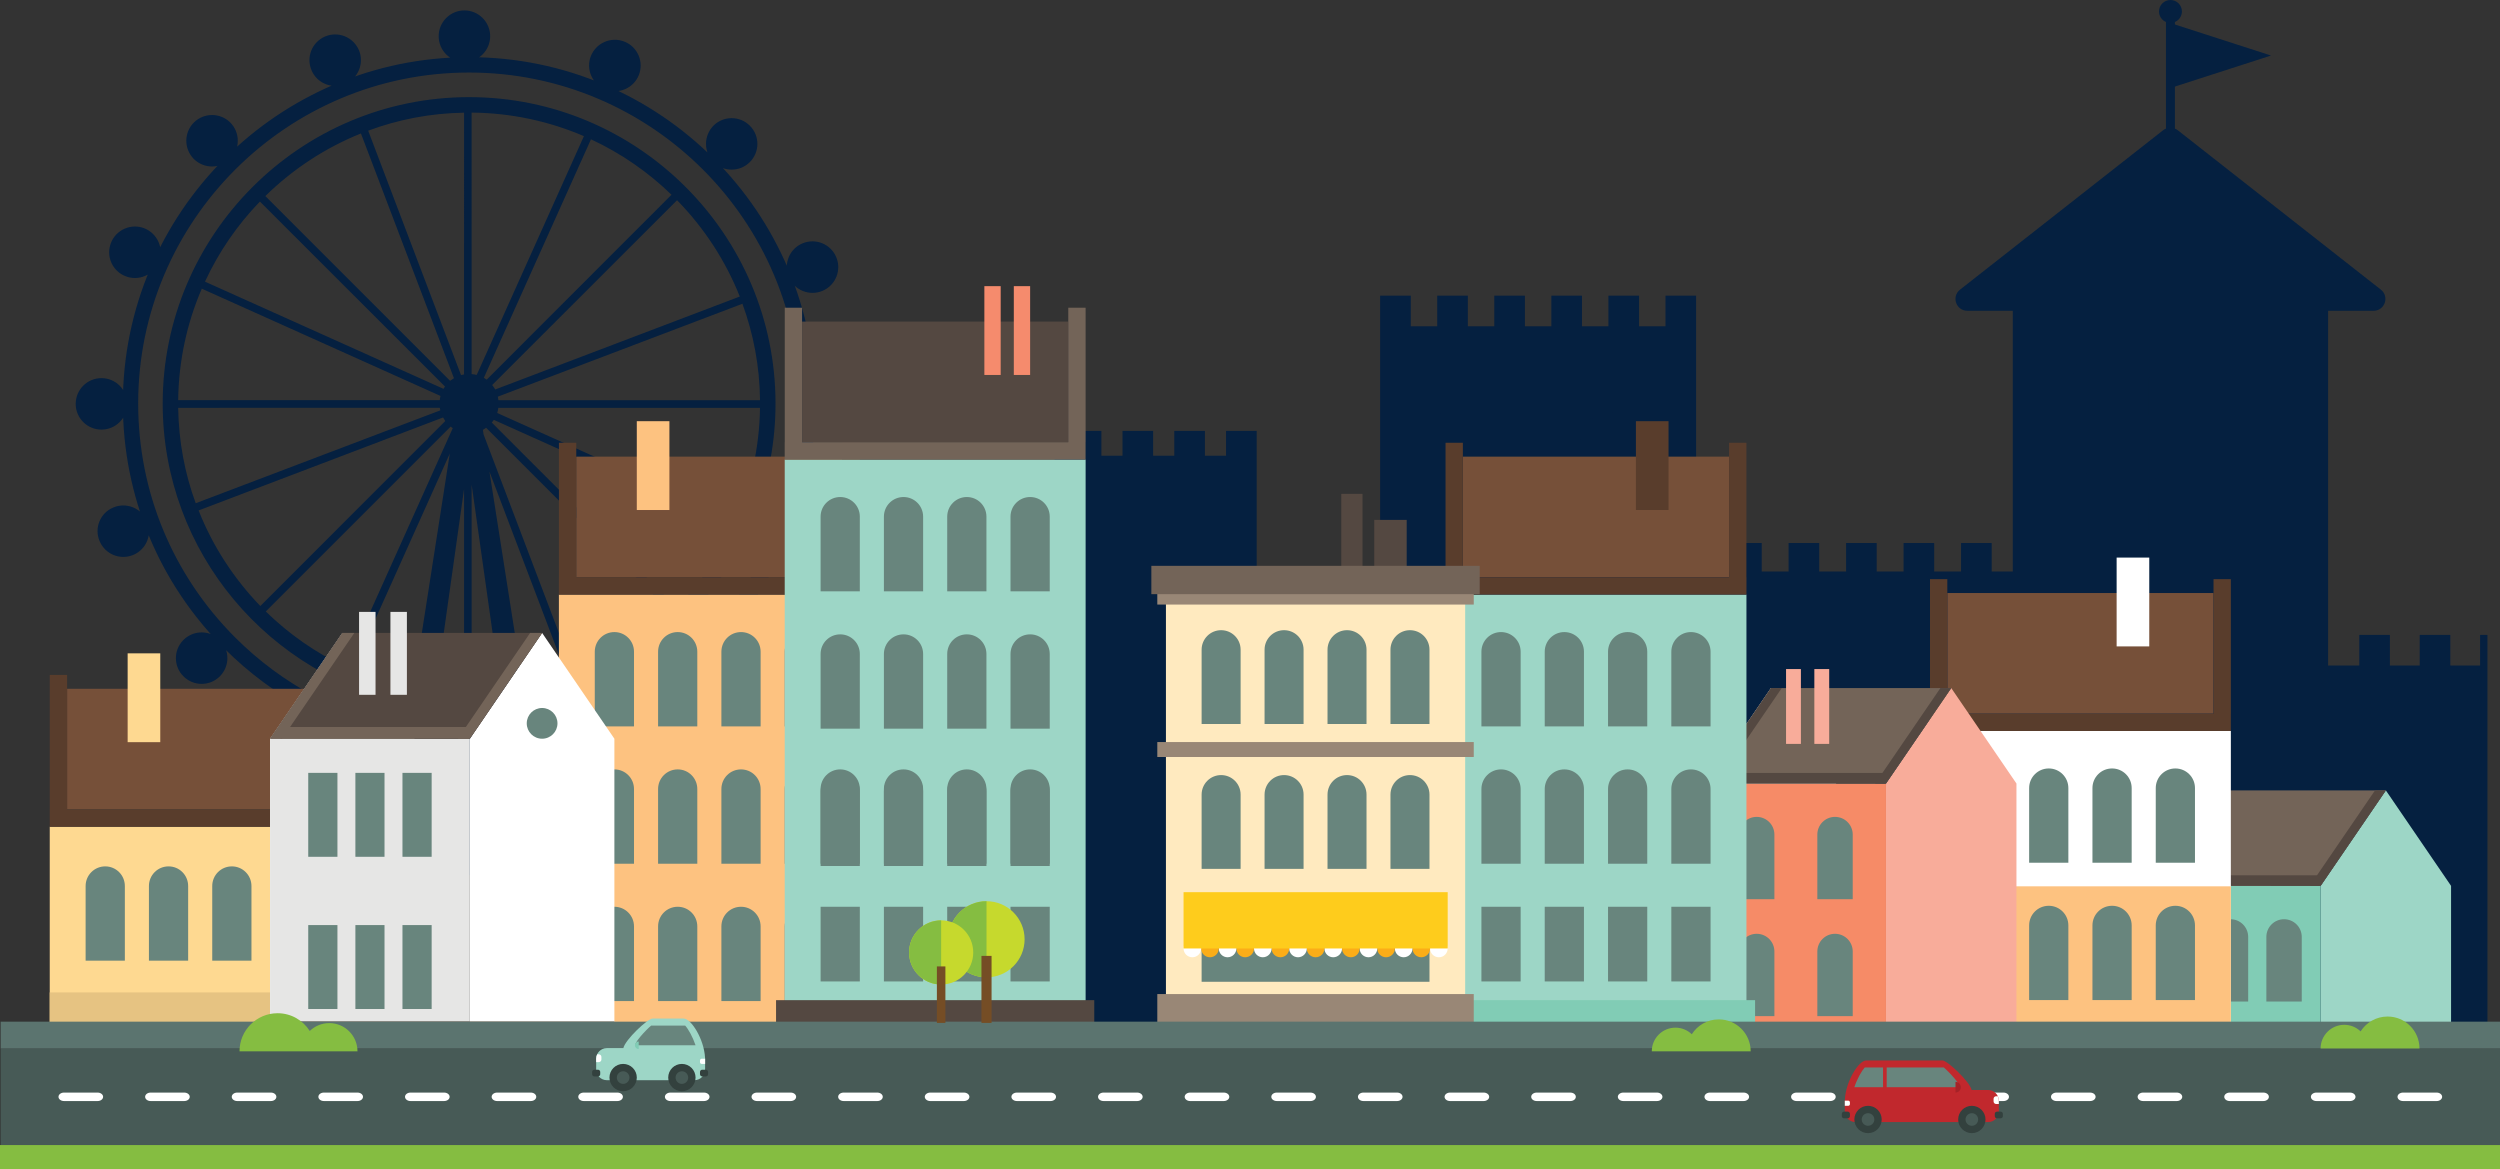 <?xml version="1.0" encoding="utf-8"?>
<!-- Generator: Adobe Illustrator 16.0.0, SVG Export Plug-In . SVG Version: 6.00 Build 0)  -->
<!DOCTYPE svg PUBLIC "-//W3C//DTD SVG 1.1//EN" "http://www.w3.org/Graphics/SVG/1.1/DTD/svg11.dtd">
<svg version="1.1" id="Layer_1" xmlns="http://www.w3.org/2000/svg" xmlns:xlink="http://www.w3.org/1999/xlink" x="0px" y="0px"
	 width="934px" height="436.844px" viewBox="0 0 934 436.844" enable-background="new 0 0 934 436.844" xml:space="preserve">
<rect x="0" y="0" width="934" height="436.844" fill="#333333" stroke="none"/>
<g>
	<rect x="449.89" y="258.356" fill="#052040" width="75.537" height="129.203"/>
	<polygon fill="#052040" points="622.227,110.456 622.227,121.898 612.349,121.898 612.349,110.456 600.905,110.456 
		600.905,121.898 591.028,121.898 591.028,110.456 579.585,110.456 579.585,121.898 569.707,121.898 569.707,110.456 
		558.265,110.456 558.265,121.898 548.387,121.898 548.387,110.456 536.943,110.456 536.943,121.898 527.066,121.898 
		527.066,110.456 515.623,110.456 515.623,387.559 633.67,387.559 633.67,110.456 	"/>
	<polygon fill="#052040" points="458.053,160.979 458.053,170.249 450.155,170.249 450.155,160.979 438.713,160.979 
		438.713,170.249 430.815,170.249 430.815,160.979 419.372,160.979 419.372,170.249 411.477,170.249 411.477,160.979 
		400.033,160.979 400.033,170.249 393.958,170.249 393.958,387.559 469.495,387.559 469.495,160.979 	"/>
	<g>
		<path fill="#052040" d="M551.664,182.282h-20.521v-17.846c0-5.667,4.594-10.26,10.261-10.26l0,0c5.667,0,10.26,4.594,10.26,10.26
			V182.282z"/>
		<path fill="#052040" d="M611.166,182.282h-20.521v-17.846c0-5.667,4.594-10.26,10.261-10.26l0,0
			c5.667,0,10.261,4.594,10.261,10.26V182.282z"/>
	</g>
	<polygon fill="#052040" points="744.091,213.512 744.091,202.868 732.647,202.868 732.647,213.512 722.613,213.512 
		722.613,202.868 711.171,202.868 711.171,213.512 701.135,213.512 701.135,202.868 689.693,202.868 689.693,213.512 
		679.66,213.512 679.66,202.868 668.217,202.868 668.217,213.512 658.182,213.512 658.182,202.868 646.738,202.868 646.738,213.512 
		622.227,213.512 622.227,387.559 760.675,387.559 760.675,213.512 	"/>
	<polygon fill="#052040" points="926.57,237.202 926.57,248.643 915.439,248.643 915.439,237.202 903.996,237.202 903.996,248.643 
		892.867,248.643 892.867,237.202 881.424,237.202 881.424,248.643 856.422,248.643 856.422,387.559 929.313,387.559 
		929.313,237.202 	"/>
	<g>
		<rect x="751.977" y="102.722" fill="#052040" width="117.807" height="284.837"/>
		<path fill="#052040" d="M734.991,116.106h151.775c4.196,0,6.028-5.302,2.727-7.893L813.606,48.65
			c-1.601-1.257-3.854-1.257-5.455,0l-75.887,59.563C728.965,110.805,730.797,116.106,734.991,116.106z"/>
		<g>
			<path fill="#052040" d="M790.314,155.156h-16.032v-13.942c0-4.427,3.589-8.016,8.017-8.016l0,0c4.427,0,8.016,3.589,8.016,8.016
				V155.156z"/>
			<path fill="#052040" d="M818.896,155.156h-16.033v-13.942c0-4.427,3.589-8.016,8.018-8.016l0,0c4.427,0,8.016,3.589,8.016,8.016
				V155.156z"/>
			<path fill="#052040" d="M847.477,155.156h-16.033v-13.942c0-4.427,3.589-8.016,8.018-8.016l0,0c4.427,0,8.016,3.589,8.016,8.016
				V155.156z"/>
			<path fill="#052040" d="M790.314,198.141h-16.032V184.2c0-4.428,3.589-8.016,8.017-8.016l0,0c4.427,0,8.016,3.588,8.016,8.016
				V198.141z"/>
			<path fill="#052040" d="M818.896,198.141h-16.033V184.2c0-4.428,3.589-8.016,8.018-8.016l0,0c4.427,0,8.016,3.588,8.016,8.016
				V198.141z"/>
			<path fill="#052040" d="M847.477,198.141h-16.033V184.2c0-4.428,3.589-8.016,8.018-8.016l0,0c4.427,0,8.016,3.588,8.016,8.016
				V198.141z"/>
		</g>
		<g>
			<polygon fill="#052040" points="811.86,8.931 811.86,32.561 848.456,20.746 			"/>
			<path fill="#052040" d="M810.88,0c-2.363,0-4.277,1.915-4.277,4.277c0,1.769,1.072,3.286,2.604,3.938v43.473h3.347V8.215
				c1.53-0.651,2.604-2.169,2.604-3.938C815.157,1.915,813.242,0,810.88,0z"/>
		</g>
	</g>
</g>
<path fill="#052040" d="M307.339,108.642c4.901-2.103,7.16-7.76,5.054-12.645c-2.109-4.894-7.778-7.152-12.674-5.035
	c-4.862,2.076-7.063,7.735-5.021,12.631C296.806,108.459,302.475,110.736,307.339,108.642 M86.042,59.403
	c3.729-3.788,3.729-9.857,0-13.625c-3.764-3.748-9.851-3.748-13.621,0c-3.755,3.768-3.755,9.837,0,13.625
	C76.191,63.135,82.278,63.135,86.042,59.403 M46.849,103.181c4.905,1.963,10.537-0.418,12.505-5.351
	c1.967-4.938-0.45-10.518-5.364-12.516c-4.933-1.968-10.549,0.437-12.517,5.375C39.505,95.634,41.9,101.212,46.849,103.181
	 M128.994,31.322c4.902-2.073,7.161-7.763,5.076-12.643c-2.123-4.865-7.743-7.127-12.646-5.036
	c-4.906,2.128-7.128,7.764-5.027,12.629C118.456,31.171,124.121,33.414,128.994,31.322 M173.512,23.134
	c5.296,0,9.619-4.289,9.619-9.604c0-5.298-4.323-9.638-9.619-9.638c-5.332,0-9.627,4.34-9.627,9.638
	C163.885,18.845,168.18,23.134,173.512,23.134 M280.125,60.575c3.786-3.787,3.786-9.857,0-13.625c-3.717-3.748-9.853-3.748-13.57,0
	c-3.722,3.768-3.722,9.838,0,13.625C270.272,64.307,276.408,64.307,280.125,60.575 M47.527,150.903c0-5.315-4.302-9.633-9.616-9.633
	c-5.329,0-9.632,4.301-9.632,9.633c0,5.296,4.303,9.604,9.618,9.604C43.211,160.508,47.527,156.199,47.527,150.903 M226.183,33.406
	c4.896,1.981,10.502-0.437,12.486-5.351c1.954-4.941-0.432-10.537-5.365-12.5c-4.951-1.992-10.56,0.432-12.543,5.358
	C218.806,25.842,221.223,31.448,226.183,33.406 M266.236,241.516c-3.722,3.754-3.722,9.83,0,13.578c3.717,3.781,9.854,3.781,13.57,0
	c3.786-3.748,3.786-9.824,0-13.578C276.09,237.745,269.953,237.745,266.236,241.516 M305.007,195.428
	c-4.926-1.984-10.54,0.416-12.487,5.346c-1.984,4.943,0.433,10.537,5.327,12.502c4.958,1.963,10.538-0.451,12.552-5.363
	C312.352,202.973,309.966,197.375,305.007,195.428 M221.521,269.981c-4.866,2.104-7.129,7.747-5.023,12.626
	c2.108,4.883,7.748,7.145,12.645,5.057c4.897-2.127,7.132-7.75,5.024-12.662C232.061,270.163,226.413,267.901,221.521,269.981
	 M171.711,279.306c-4.865,2.104-7.129,7.748-5.023,12.627c2.108,4.881,7.749,7.143,12.646,5.057
	c4.896-2.127,7.131-7.75,5.023-12.664C182.251,279.488,176.604,277.226,171.711,279.306 M313.134,140.682
	c-5.302,0-9.575,4.301-9.575,9.615c0,5.305,4.305,9.592,9.575,9.592c5.3,0,9.636-4.287,9.636-9.592
	C322.77,144.982,318.434,140.682,313.134,140.682 M82.148,239.09c-3.764-3.773-9.851-3.773-13.621,0
	c-3.755,3.752-3.755,9.828,0,13.576c3.771,3.781,9.857,3.781,13.621,0C85.891,248.918,85.891,242.842,82.148,239.09 M42.272,189.622
	c-4.895,2.074-7.151,7.727-5.042,12.58c2.096,4.926,7.744,7.189,12.642,5.08c4.872-2.09,7.128-7.748,5.034-12.629
	C52.794,189.774,47.13,187.526,42.272,189.622 M198.813,278.033c25.594-4.677,49.179-17.003,67.93-35.792
	c24.415-24.449,37.896-56.895,37.896-91.497c0-71.334-58.01-129.393-129.38-129.393C103.947,21.352,45.9,79.427,45.9,150.744
	c0,34.567,13.455,67.047,37.882,91.497c18.631,18.654,41.981,30.879,67.357,35.665l-2.789,17.613h-22.848v31.426h99.052v-32.367
	h-23.139L198.813,278.033z M183.725,157.855c0.304-0.308,0.491-0.649,0.769-0.989l89.187,40.068
	c-5.268,11.156-12.358,21.277-20.919,29.967L183.725,157.855z M250.748,228.918c-10.225,9.945-22.498,17.813-36.009,23.143
	l-34.072-89.744l-0.261-1.718c0.385-0.26,0.837-0.482,1.209-0.775L250.748,228.918z M185.766,154.293
	c0.185-0.624,0.338-1.268,0.401-1.923h97.773c-0.216,14.908-3.443,29.076-9.05,41.947L185.766,154.293z M186.198,149.488
	c-0.031-0.438-0.095-0.869-0.184-1.302l91.357-34.7c4.119,11.244,6.441,23.347,6.568,36.017h-97.742V149.488z M185.023,145.507
	c-0.338-0.566-0.714-1.129-1.146-1.659l69.073-69.042c10.036,10.264,18.063,22.454,23.429,35.979L185.023,145.507z M181.832,141.834
	c-0.376-0.245-0.744-0.464-1.071-0.681l40.024-89.105c11.187,5.188,21.345,12.225,30.091,20.714L181.832,141.834z M178.095,140.07
	c-0.618-0.138-1.237-0.251-1.901-0.313V42.065c14.9,0.126,29.062,3.273,41.957,8.803L178.095,140.07z M187.193,258.821
	c-3.661,0.367-7.284,0.584-10.989,0.646v-78.461L187.193,258.821z M187.967,264.551l1.301,9.033c-4.646,0.51-9.3,0.791-14.008,0.791
	c-4.944,0-9.854-0.309-14.686-0.867l1.301-9.064c4.367,0.506,8.828,0.791,13.385,0.791
	C179.582,265.268,183.781,265.004,187.967,264.551 M162.65,258.729l10.719-76.02v76.73
	C169.73,259.375,166.183,259.145,162.65,258.729 M173.369,139.885c-0.401,0.062-0.804,0.153-1.13,0.25l-34.688-91.311
	c11.184-4.169,23.24-6.527,35.817-6.724V139.885z M169.592,141.292c-0.5,0.297-0.961,0.617-1.44,0.975l-69.02-69.023
	c10.185-9.98,22.288-17.989,35.716-23.382L169.592,141.292z M166.242,144.41c-0.218,0.265-0.402,0.553-0.569,0.852l-89.088-40.035
	c5.124-11.111,12.118-21.231,20.516-29.921L166.242,144.41z M164.573,147.924c-0.144,0.513-0.232,1.04-0.282,1.564H66.569
	c0.191-14.764,3.283-28.821,8.824-41.633L164.573,147.924z M164.308,152.346c0.058,0.321,0.122,0.612,0.201,0.959l-91.386,34.702
	c-4.092-11.123-6.362-23.111-6.554-35.636L164.308,152.346z M165.544,155.965c0.264,0.468,0.512,0.901,0.808,1.338l-69.098,69.106
	c-9.853-10.23-17.757-22.301-23.055-35.705L165.544,155.965z M168.368,159.377c0.232,0.216,0.523,0.398,0.788,0.568l-40.092,89.208
	c-11.053-5.225-21.109-12.244-29.765-20.705L168.368,159.377z M168.041,169.444l-13.711,87.984
	c-7.887-1.555-15.449-3.938-22.644-7.082L168.041,169.444z M157.534,295.074l2.265-15.861c5.081,0.646,10.254,0.955,15.492,0.955
	c4.941,0,9.916-0.309,14.782-0.863l2.23,15.77H157.534z M182.853,176.17l29.193,76.902c-5.269,1.904-10.783,3.406-16.428,4.473
	L182.853,176.17z M196.55,263.282c52.959-10.014,93.184-56.65,93.184-112.503c0-63.11-51.376-114.492-114.474-114.492
	c-63.093,0-114.479,51.348-114.479,114.477c0,55.652,39.922,102.136,92.603,112.378l-1.361,9.047
	c-24.189-4.6-46.406-16.279-64.171-34.039c-23.328-23.348-36.228-54.42-36.228-87.421C51.624,82.571,107.111,27.1,175.26,27.1
	c68.144,0,123.613,55.472,123.613,123.628c0,33.021-12.857,64.074-36.19,87.421c-17.915,17.91-40.378,29.625-64.709,34.135
	L196.55,263.282z M127.263,279.384c1.972-4.925-0.404-10.536-5.359-12.47c-4.937-1.984-10.534,0.42-12.506,5.34
	c-1.966,4.933,0.419,10.528,5.371,12.507C119.681,286.763,125.282,284.345,127.263,279.384"/>
<g>
	<polygon fill="#9DD6C6" points="866.977,389.722 915.719,389.722 915.719,330.958 891.35,295.286 866.977,330.958 	"/>
	<polygon fill="#FFFFFF" points="799.638,389.722 848.38,389.722 848.38,330.958 824.007,295.286 799.638,330.958 	"/>
	<rect x="799.638" y="330.958" fill="#81CCB5" width="67.339" height="58.764"/>
	<polygon fill="#736458" points="824.007,295.286 891.35,295.286 866.977,330.958 799.638,330.958 	"/>
	<polygon fill="#544841" points="862.939,330.958 866.977,330.958 891.35,295.286 887.309,295.286 	"/>
	<rect x="803.123" y="327.01" fill="#544841" width="63.525" height="3.948"/>
	<polygon fill="#544841" points="799.638,330.958 803.675,330.958 828.048,295.286 824.007,295.286 	"/>
	<g>
		<path fill="#68857D" d="M819.903,374.177H806.68v-24.137c0-3.66,2.96-6.617,6.609-6.617l0,0c3.658,0,6.614,2.957,6.614,6.617
			V374.177z"/>
		<path fill="#68857D" d="M859.935,374.177h-13.224v-24.137c0-3.66,2.959-6.617,6.605-6.617l0,0c3.661,0,6.618,2.957,6.618,6.617
			V374.177z"/>
		<path fill="#68857D" d="M839.922,374.177h-13.224v-24.137c0-3.66,2.956-6.617,6.605-6.617l0,0c3.659,0,6.618,2.957,6.618,6.617
			V374.177z"/>
	</g>
</g>
<g>
	<rect x="208.804" y="222.141" fill="#FDC280" width="112.414" height="167.581"/>
	<rect x="215.288" y="170.602" fill="#765039" width="99.458" height="45.068"/>
	<polygon fill="#593D2C" points="208.817,215.67 208.817,165.418 215.288,165.418 215.288,215.67 314.746,215.67 314.746,165.418 
		321.218,165.418 321.218,215.67 321.205,215.67 321.205,222.141 208.793,222.141 208.793,215.67 	"/>
	<rect x="237.906" y="157.357" fill="#FDC280" width="12.189" height="33.183"/>
	<g>
		<path fill="#68857D" d="M293.16,271.372h14.654v-27.899c0-4.055-3.28-7.33-7.321-7.33l0,0c-4.055,0-7.333,3.275-7.333,7.33
			V271.372z"/>
		<path fill="#68857D" d="M269.511,271.372h14.654v-27.899c0-4.055-3.279-7.33-7.322-7.33l0,0c-4.056,0-7.332,3.275-7.332,7.33
			V271.372z"/>
		<path fill="#68857D" d="M245.859,271.372h14.653v-27.899c0-4.055-3.277-7.33-7.318-7.33l0,0c-4.059,0-7.335,3.275-7.335,7.33
			V271.372z"/>
		<path fill="#68857D" d="M222.207,271.372h14.657v-27.899c0-4.055-3.279-7.33-7.323-7.33l0,0c-4.056,0-7.334,3.275-7.334,7.33
			V271.372z"/>
	</g>
	<g>
		<path fill="#68857D" d="M293.16,322.681h14.654v-27.899c0-4.056-3.28-7.335-7.321-7.335l0,0c-4.055,0-7.333,3.279-7.333,7.335
			V322.681z"/>
		<path fill="#68857D" d="M269.511,322.681h14.654v-27.899c0-4.056-3.279-7.335-7.322-7.335l0,0c-4.056,0-7.332,3.279-7.332,7.335
			V322.681z"/>
		<path fill="#68857D" d="M245.859,322.681h14.653v-27.899c0-4.056-3.277-7.335-7.318-7.335l0,0c-4.059,0-7.335,3.279-7.335,7.335
			V322.681z"/>
		<path fill="#68857D" d="M222.207,322.681h14.657v-27.899c0-4.056-3.279-7.335-7.323-7.335l0,0c-4.056,0-7.334,3.279-7.334,7.335
			V322.681z"/>
	</g>
	<g>
		<path fill="#68857D" d="M293.16,374h14.654V346.1c0-4.055-3.28-7.334-7.321-7.334l0,0c-4.055,0-7.333,3.279-7.333,7.334V374z"/>
		<path fill="#68857D" d="M269.511,374h14.654V346.1c0-4.055-3.279-7.334-7.322-7.334l0,0c-4.056,0-7.332,3.279-7.332,7.334V374z"/>
		<path fill="#68857D" d="M245.859,374h14.653V346.1c0-4.055-3.277-7.334-7.318-7.334l0,0c-4.059,0-7.335,3.279-7.335,7.334V374z"/>
		<path fill="#68857D" d="M222.207,374h14.657V346.1c0-4.055-3.279-7.334-7.323-7.334l0,0c-4.056,0-7.334,3.279-7.334,7.334V374z"/>
	</g>
</g>
<g>
	<rect x="721.033" y="273.095" fill="#FFFFFF" width="112.414" height="116.627"/>
	<rect x="721.033" y="331.128" fill="#FDC280" width="112.414" height="58.594"/>
	<rect x="727.517" y="221.557" fill="#765039" width="99.459" height="45.067"/>
	<polygon fill="#593D2C" points="721.048,266.625 721.048,216.375 727.517,216.375 727.517,266.625 826.976,266.625 
		826.976,216.375 833.447,216.375 833.447,266.625 833.436,266.625 833.436,273.095 721.021,273.095 721.021,266.625 	"/>
	<rect x="790.773" y="208.312" fill="#FFFFFF" width="12.191" height="33.183"/>
	<g>
		<path fill="#68857D" d="M805.39,322.328h14.654v-27.9c0-4.056-3.282-7.332-7.322-7.332l0,0c-4.056,0-7.332,3.276-7.332,7.332
			V322.328z"/>
		<path fill="#68857D" d="M781.739,322.328h14.655v-27.9c0-4.056-3.279-7.332-7.323-7.332l0,0c-4.056,0-7.332,3.276-7.332,7.332
			V322.328z"/>
		<path fill="#68857D" d="M758.087,322.328h14.654v-27.9c0-4.056-3.276-7.332-7.317-7.332l0,0c-4.059,0-7.337,3.276-7.337,7.332
			V322.328z"/>
		<path fill="#68857D" d="M734.437,322.328h14.657v-27.9c0-4.056-3.278-7.332-7.322-7.332l0,0c-4.056,0-7.335,3.276-7.335,7.332
			V322.328z"/>
	</g>
	<g>
		<path fill="#68857D" d="M805.39,373.636h14.654v-27.899c0-4.058-3.282-7.336-7.322-7.336l0,0c-4.056,0-7.332,3.278-7.332,7.336
			V373.636z"/>
		<path fill="#68857D" d="M781.739,373.636h14.655v-27.899c0-4.058-3.279-7.336-7.323-7.336l0,0c-4.056,0-7.332,3.278-7.332,7.336
			V373.636z"/>
		<path fill="#68857D" d="M758.087,373.636h14.654v-27.899c0-4.058-3.276-7.336-7.317-7.336l0,0c-4.059,0-7.337,3.278-7.337,7.336
			V373.636z"/>
		<path fill="#68857D" d="M734.437,373.636h14.657v-27.899c0-4.058-3.278-7.336-7.322-7.336l0,0c-4.056,0-7.335,3.278-7.335,7.336
			V373.636z"/>
	</g>
</g>
<g>
	<rect x="18.584" y="308.874" fill="#FED991" width="112.415" height="80.849"/>
	<rect x="25.068" y="257.335" fill="#765039" width="99.459" height="45.067"/>
	<polygon fill="#593D2C" points="18.598,302.403 18.598,252.151 25.068,252.151 25.068,302.403 124.527,302.403 124.527,252.151 
		130.999,252.151 130.999,302.403 130.985,302.403 130.985,308.874 18.574,308.874 18.574,302.403 	"/>
	<rect x="47.688" y="244.088" fill="#FED991" width="12.189" height="33.184"/>
	<g>
		<path fill="#68857D" d="M102.94,358.915h14.655v-27.899c0-4.058-3.28-7.337-7.322-7.337l0,0c-4.055,0-7.333,3.279-7.333,7.337
			V358.915z"/>
		<path fill="#68857D" d="M79.291,358.915h14.654v-27.899c0-4.058-3.278-7.337-7.322-7.337l0,0c-4.056,0-7.332,3.279-7.332,7.337
			V358.915z"/>
		<path fill="#68857D" d="M55.64,358.915h14.654v-27.899c0-4.058-3.278-7.337-7.32-7.337l0,0c-4.057,0-7.334,3.279-7.334,7.337
			V358.915z"/>
		<path fill="#68857D" d="M31.987,358.915h14.658v-27.899c0-4.058-3.279-7.337-7.323-7.337l0,0c-4.056,0-7.335,3.279-7.335,7.337
			V358.915z"/>
	</g>
	<rect x="18.574" y="370.769" fill="#E6C382" width="112.425" height="18.953"/>
</g>
<g>
	<polygon fill="#9DD6C6" points="405.586,222.141 405.586,171.687 293.171,171.687 293.171,339.27 293.172,339.27 293.172,389.722 
		405.587,389.722 405.587,222.141 	"/>
	<path fill="#68857D" d="M321.23,322.681h-14.655v-27.899c0-4.056,3.281-7.335,7.323-7.335l0,0c4.054,0,7.332,3.279,7.332,7.335
		V322.681z"/>
	<path fill="#68857D" d="M344.879,322.681h-14.653v-27.899c0-4.056,3.279-7.335,7.322-7.335l0,0c4.056,0,7.331,3.279,7.331,7.335
		V322.681z"/>
	<path fill="#68857D" d="M368.531,322.681h-14.653v-27.899c0-4.056,3.277-7.335,7.318-7.335l0,0c4.059,0,7.335,3.279,7.335,7.335
		V322.681z"/>
	<path fill="#68857D" d="M392.184,322.681h-14.657v-27.899c0-4.056,3.279-7.335,7.322-7.335l0,0c4.056,0,7.335,3.279,7.335,7.335
		V322.681z"/>
	<rect x="306.575" y="338.766" fill="#68857D" width="14.655" height="27.9"/>
	<rect x="330.226" y="338.766" fill="#68857D" width="14.653" height="27.9"/>
	<rect x="353.878" y="338.766" fill="#68857D" width="14.653" height="27.9"/>
	<rect x="377.526" y="338.766" fill="#68857D" width="14.657" height="27.9"/>
	<rect x="289.932" y="373.659" fill="#544841" width="118.884" height="16.063"/>
	<rect x="299.654" y="120.15" fill="#544841" width="99.459" height="45.067"/>
	<polygon fill="#736458" points="293.184,165.217 293.184,114.965 299.654,114.965 299.654,165.217 399.113,165.217 
		399.113,114.965 405.586,114.965 405.586,165.217 405.571,165.217 405.571,171.687 293.16,171.687 293.16,165.217 	"/>
	<rect x="367.759" y="106.905" fill="#F58B6D" width="6.096" height="33.181"/>
	<rect x="378.76" y="106.905" fill="#F58B6D" width="6.095" height="33.181"/>
	<path fill="#68857D" d="M377.526,220.919h14.656V193.02c0-4.056-3.281-7.332-7.323-7.332l0,0c-4.054,0-7.333,3.276-7.333,7.332
		V220.919z"/>
	<path fill="#68857D" d="M353.878,220.919h14.653V193.02c0-4.056-3.279-7.332-7.322-7.332l0,0c-4.055,0-7.331,3.276-7.331,7.332
		V220.919z"/>
	<path fill="#68857D" d="M330.226,220.919h14.653V193.02c0-4.056-3.276-7.332-7.318-7.332l0,0c-4.058,0-7.335,3.276-7.335,7.332
		V220.919z"/>
	<path fill="#68857D" d="M306.574,220.919h14.656V193.02c0-4.056-3.278-7.332-7.321-7.332l0,0c-4.056,0-7.335,3.276-7.335,7.332
		V220.919z"/>
	<path fill="#68857D" d="M377.526,272.227h14.656v-27.899c0-4.054-3.281-7.333-7.323-7.333l0,0c-4.054,0-7.333,3.279-7.333,7.333
		V272.227z"/>
	<path fill="#68857D" d="M353.878,272.227h14.653v-27.899c0-4.054-3.279-7.333-7.322-7.333l0,0c-4.055,0-7.331,3.279-7.331,7.333
		V272.227z"/>
	<path fill="#68857D" d="M330.226,272.227h14.653v-27.899c0-4.054-3.276-7.333-7.318-7.333l0,0c-4.058,0-7.335,3.279-7.335,7.333
		V272.227z"/>
	<path fill="#68857D" d="M306.574,272.227h14.656v-27.899c0-4.054-3.278-7.333-7.321-7.333l0,0c-4.056,0-7.335,3.279-7.335,7.333
		V272.227z"/>
	<path fill="#68857D" d="M377.526,323.547h14.656v-27.898c0-4.057-3.281-7.336-7.323-7.336l0,0c-4.054,0-7.333,3.279-7.333,7.336
		V323.547z"/>
	<path fill="#68857D" d="M353.878,323.547h14.653v-27.898c0-4.057-3.279-7.336-7.322-7.336l0,0c-4.055,0-7.331,3.279-7.331,7.336
		V323.547z"/>
	<path fill="#68857D" d="M330.226,323.547h14.653v-27.898c0-4.057-3.276-7.336-7.318-7.336l0,0c-4.058,0-7.335,3.279-7.335,7.336
		V323.547z"/>
	<path fill="#68857D" d="M306.574,323.547h14.656v-27.898c0-4.057-3.278-7.336-7.321-7.336l0,0c-4.056,0-7.335,3.279-7.335,7.336
		V323.547z"/>
</g>
<g>
	<polygon fill="#FFFFFF" points="175.524,389.722 229.535,389.722 229.535,275.986 202.531,236.457 175.524,275.986 	"/>
	<polygon fill="#FFFFFF" points="100.904,389.722 154.915,389.722 154.915,275.986 127.911,236.457 100.904,275.986 	"/>
	<rect x="100.904" y="275.986" fill="#E6E6E5" width="74.62" height="113.736"/>
	<polygon fill="#544841" points="127.911,236.457 202.531,236.457 175.524,275.986 100.904,275.986 	"/>
	<rect x="175.524" y="381.583" fill="#998776" width="54.011" height="8.14"/>
	<rect x="100.904" y="381.583" fill="#736458" width="74.62" height="8.14"/>
	<rect x="134.15" y="228.602" fill="#E6E6E5" width="6.151" height="30.978"/>
	<rect x="145.865" y="228.602" fill="#E6E6E5" width="6.151" height="30.978"/>
	<g>
		<rect x="150.363" y="345.607" fill="#68857D" width="10.901" height="31.358"/>
		<rect x="132.774" y="345.607" fill="#68857D" width="10.88" height="31.358"/>
		<rect x="115.16" y="345.607" fill="#68857D" width="10.907" height="31.358"/>
	</g>
	<g>
		<rect x="150.363" y="288.74" fill="#68857D" width="10.901" height="31.359"/>
		<rect x="132.774" y="288.74" fill="#68857D" width="10.88" height="31.359"/>
		<rect x="115.16" y="288.74" fill="#68857D" width="10.907" height="31.359"/>
	</g>
	<polygon fill="#736458" points="171.049,275.986 175.524,275.986 202.531,236.457 198.055,236.457 	"/>
	<rect x="104.768" y="271.611" fill="#736458" width="70.391" height="4.375"/>
	<polygon fill="#736458" points="100.904,275.986 105.378,275.986 132.385,236.457 127.911,236.457 	"/>
	<circle fill="#68857D" cx="202.532" cy="270.246" r="5.74"/>
</g>
<g>
	<polygon fill="#F8AC9A" points="704.604,389.722 753.347,389.722 753.347,292.724 728.978,257.051 704.604,292.724 	"/>
	<polygon fill="#FFFFFF" points="637.266,389.722 686.005,389.722 686.005,292.724 661.635,257.051 637.266,292.724 	"/>
	<rect x="637.266" y="292.724" fill="#F68B67" width="67.339" height="96.998"/>
	<polygon fill="#736458" points="661.635,257.051 728.978,257.051 704.604,292.724 637.266,292.724 	"/>
	<rect x="667.268" y="249.961" fill="#F8AC9A" width="5.549" height="27.957"/>
	<rect x="677.84" y="249.961" fill="#F8AC9A" width="5.549" height="27.957"/>
	<polygon fill="#544841" points="700.563,292.724 704.604,292.724 728.978,257.051 724.937,257.051 	"/>
	<rect x="640.75" y="288.774" fill="#544841" width="63.523" height="3.95"/>
	<polygon fill="#544841" points="637.266,292.724 641.303,292.724 665.673,257.051 661.635,257.051 	"/>
	<g>
		<path fill="#68857D" d="M662.916,379.619h-13.227v-24.133c0-3.659,2.959-6.619,6.608-6.619l0,0c3.659,0,6.618,2.96,6.618,6.619
			V379.619z"/>
		<path fill="#68857D" d="M692.178,379.619h-13.225v-24.133c0-3.659,2.957-6.619,6.606-6.619l0,0c3.661,0,6.618,2.96,6.618,6.619
			V379.619z"/>
	</g>
	<g>
		<path fill="#68857D" d="M662.916,335.94h-13.227v-24.134c0-3.66,2.959-6.618,6.608-6.618l0,0c3.659,0,6.618,2.958,6.618,6.618
			V335.94z"/>
		<path fill="#68857D" d="M692.178,335.94h-13.225v-24.134c0-3.66,2.957-6.618,6.606-6.618l0,0c3.661,0,6.618,2.958,6.618,6.618
			V335.94z"/>
	</g>
</g>
<g>
	<rect x="540.055" y="222.141" fill="#9DD6C6" width="112.415" height="167.581"/>
	<rect x="546.527" y="170.602" fill="#765039" width="99.458" height="45.068"/>
	<polygon fill="#593D2C" points="652.454,215.67 652.454,165.418 645.985,165.418 645.985,215.67 546.527,215.67 546.527,165.418 
		540.055,165.418 540.055,215.67 540.07,215.67 540.07,222.141 652.479,222.141 652.479,215.67 	"/>
	<rect x="611.176" y="157.357" fill="#593D2C" width="12.19" height="33.183"/>
	<g>
		<path fill="#68857D" d="M568.113,271.372h-14.655v-27.899c0-4.055,3.279-7.33,7.32-7.33l0,0c4.056,0,7.335,3.275,7.335,7.33
			V271.372z"/>
		<path fill="#68857D" d="M591.763,271.372h-14.654v-27.899c0-4.055,3.279-7.33,7.323-7.33l0,0c4.056,0,7.331,3.275,7.331,7.33
			V271.372z"/>
		<path fill="#68857D" d="M615.413,271.372h-14.651v-27.899c0-4.055,3.276-7.33,7.316-7.33l0,0c4.059,0,7.335,3.275,7.335,7.33
			V271.372z"/>
		<path fill="#68857D" d="M639.066,271.372h-14.658v-27.899c0-4.055,3.279-7.33,7.323-7.33l0,0c4.056,0,7.335,3.275,7.335,7.33
			V271.372z"/>
	</g>
	<g>
		<path fill="#68857D" d="M568.113,322.681h-14.655v-27.899c0-4.056,3.279-7.335,7.32-7.335l0,0c4.056,0,7.335,3.279,7.335,7.335
			V322.681z"/>
		<path fill="#68857D" d="M591.763,322.681h-14.654v-27.899c0-4.056,3.279-7.335,7.323-7.335l0,0c4.056,0,7.331,3.279,7.331,7.335
			V322.681z"/>
		<path fill="#68857D" d="M615.413,322.681h-14.651v-27.899c0-4.056,3.276-7.335,7.316-7.335l0,0c4.059,0,7.335,3.279,7.335,7.335
			V322.681z"/>
		<path fill="#68857D" d="M639.066,322.681h-14.658v-27.899c0-4.056,3.279-7.335,7.323-7.335l0,0c4.056,0,7.335,3.279,7.335,7.335
			V322.681z"/>
	</g>
	<g>
		<rect x="553.458" y="338.766" fill="#68857D" width="14.655" height="27.9"/>
		<rect x="577.108" y="338.766" fill="#68857D" width="14.654" height="27.9"/>
		<rect x="600.762" y="338.766" fill="#68857D" width="14.651" height="27.9"/>
		<rect x="624.408" y="338.766" fill="#68857D" width="14.658" height="27.9"/>
	</g>
	<rect x="536.814" y="373.659" fill="#81CCB5" width="118.884" height="16.063"/>
</g>
<g>
	<rect x="435.594" y="223.073" fill="#FFEABF" width="111.789" height="166.649"/>
	<rect x="513.419" y="194.229" fill="#544841" width="12.12" height="28.844"/>
	<rect x="501.103" y="184.511" fill="#544841" width="7.926" height="38.562"/>
	<g>
		<path fill="#68857D" d="M463.495,270.476h-14.572v-27.745c0-4.033,3.262-7.293,7.281-7.293l0,0c4.032,0,7.291,3.26,7.291,7.293
			V270.476z"/>
		<path fill="#68857D" d="M487.014,270.476h-14.574v-27.745c0-4.033,3.262-7.293,7.282-7.293l0,0c4.034,0,7.292,3.26,7.292,7.293
			V270.476z"/>
		<path fill="#68857D" d="M510.532,270.476h-14.571v-27.745c0-4.033,3.262-7.293,7.28-7.293l0,0c4.036,0,7.291,3.26,7.291,7.293
			V270.476z"/>
		<path fill="#68857D" d="M534.057,270.476h-14.577v-27.745c0-4.033,3.262-7.293,7.28-7.293l0,0c4.036,0,7.297,3.26,7.297,7.293
			V270.476z"/>
	</g>
	<g>
		<path fill="#68857D" d="M463.495,324.609h-14.572v-27.744c0-4.033,3.262-7.295,7.281-7.295l0,0c4.032,0,7.291,3.262,7.291,7.295
			V324.609z"/>
		<path fill="#68857D" d="M487.014,324.609h-14.574v-27.744c0-4.033,3.262-7.295,7.282-7.295l0,0c4.034,0,7.292,3.262,7.292,7.295
			V324.609z"/>
		<path fill="#68857D" d="M510.532,324.609h-14.571v-27.744c0-4.033,3.262-7.295,7.28-7.295l0,0c4.036,0,7.291,3.262,7.291,7.295
			V324.609z"/>
		<path fill="#68857D" d="M534.057,324.609h-14.577v-27.744c0-4.033,3.262-7.295,7.28-7.295l0,0c4.036,0,7.297,3.262,7.297,7.295
			V324.609z"/>
	</g>
	<g>
		<rect x="448.923" y="339.05" fill="#68857D" width="85.134" height="27.744"/>
	</g>
	<rect x="432.371" y="371.381" fill="#998776" width="118.225" height="18.341"/>
	<rect x="432.371" y="277.23" fill="#998776" width="118.225" height="5.585"/>
	<rect x="432.371" y="220.279" fill="#998776" width="118.225" height="5.585"/>
	<rect x="430.146" y="211.393" fill="#736458" width="122.673" height="10.587"/>
	<g>
		<g>
			<circle fill="#FFFFFF" cx="537.568" cy="354.348" r="3.289"/>
			<circle fill="#FBAD18" cx="530.99" cy="354.348" r="3.29"/>
			<circle fill="#FFFFFF" cx="524.411" cy="354.348" r="3.289"/>
			<path fill="#FBAD18" d="M521.122,354.348c0,1.817-1.472,3.291-3.291,3.291c-1.814,0-3.286-1.474-3.286-3.291
				c0-1.815,1.472-3.289,3.286-3.289C519.65,351.059,521.122,352.533,521.122,354.348z"/>
			<circle fill="#FFFFFF" cx="511.255" cy="354.348" r="3.29"/>
			<circle fill="#FBAD18" cx="504.675" cy="354.348" r="3.291"/>
			<path fill="#FFFFFF" d="M501.385,354.348c0,1.817-1.471,3.291-3.291,3.291c-1.814,0-3.287-1.474-3.287-3.291
				c0-1.815,1.473-3.289,3.287-3.289C499.914,351.059,501.385,352.533,501.385,354.348z"/>
			<path fill="#FBAD18" d="M494.807,354.348c0,1.817-1.474,3.291-3.291,3.291c-1.814,0-3.291-1.474-3.291-3.291
				c0-1.815,1.477-3.289,3.291-3.289C493.333,351.059,494.807,352.533,494.807,354.348z"/>
			<circle fill="#FFFFFF" cx="484.936" cy="354.348" r="3.289"/>
			<circle fill="#FBAD18" cx="478.357" cy="354.348" r="3.29"/>
			<circle fill="#FFFFFF" cx="471.779" cy="354.348" r="3.289"/>
			<circle fill="#FBAD18" cx="465.2" cy="354.348" r="3.29"/>
			<circle fill="#FFFFFF" cx="458.621" cy="354.348" r="3.29"/>
			<circle fill="#FBAD18" cx="452.042" cy="354.348" r="3.289"/>
			<circle fill="#FFFFFF" cx="445.464" cy="354.348" r="3.289"/>
		</g>
		<rect x="442.175" y="333.319" fill="#FECC1C" width="98.683" height="21.029"/>
	</g>
</g>
<rect x="0.235" y="381.691" fill="#5B746F" width="933.765" height="10.096"/>
<g>
	<rect x="0.235" y="391.769" fill="#475A56" width="933.765" height="36"/>
	<g>
		<path fill="#FFFFFF" d="M830.98,409.77c0,0.873,0.917,1.58,2.05,1.58h12.573c1.129,0,2.047-0.707,2.047-1.58l0,0
			c0-0.874-0.918-1.582-2.047-1.582H833.03C831.897,408.188,830.98,408.896,830.98,409.77L830.98,409.77z"/>
		<path fill="#FFFFFF" d="M863.347,409.77c0,0.873,0.915,1.58,2.051,1.58h12.57c1.131,0,2.046-0.707,2.046-1.58l0,0
			c0-0.874-0.915-1.582-2.046-1.582h-12.57C864.262,408.188,863.347,408.896,863.347,409.77L863.347,409.77z"/>
		<path fill="#FFFFFF" d="M895.713,409.77c0,0.873,0.918,1.58,2.049,1.58h12.574c1.13,0,2.046-0.707,2.046-1.58l0,0
			c0-0.874-0.916-1.582-2.046-1.582h-12.574C896.631,408.188,895.713,408.896,895.713,409.77L895.713,409.77z"/>
		<path fill="#FFFFFF" d="M798.616,409.77c0,0.873,0.917,1.58,2.049,1.58h12.568c1.13,0,2.05-0.707,2.05-1.58l0,0
			c0-0.874-0.92-1.582-2.05-1.582h-12.568C799.533,408.188,798.616,408.896,798.616,409.77L798.616,409.77z"/>
		<path fill="#FFFFFF" d="M766.252,409.77c0,0.873,0.915,1.58,2.049,1.58h12.567c1.133,0,2.049-0.707,2.049-1.58l0,0
			c0-0.874-0.916-1.582-2.049-1.582h-12.567C767.167,408.188,766.252,408.896,766.252,409.77L766.252,409.77z"/>
		<path fill="#FFFFFF" d="M733.884,409.77c0,0.873,0.919,1.58,2.052,1.58h12.568c1.134,0,2.048-0.707,2.048-1.58l0,0
			c0-0.874-0.914-1.582-2.048-1.582h-12.568C734.803,408.188,733.884,408.896,733.884,409.77L733.884,409.77z"/>
		<path fill="#FFFFFF" d="M701.519,409.77c0,0.873,0.918,1.58,2.052,1.58h12.568c1.132,0,2.047-0.707,2.047-1.58l0,0
			c0-0.874-0.915-1.582-2.047-1.582H703.57C702.437,408.188,701.519,408.896,701.519,409.77L701.519,409.77z"/>
		<path fill="#FFFFFF" d="M669.151,409.77c0,0.873,0.917,1.58,2.049,1.58h12.573c1.129,0,2.048-0.707,2.048-1.58l0,0
			c0-0.874-0.919-1.582-2.048-1.582H671.2C670.068,408.188,669.151,408.896,669.151,409.77L669.151,409.77z"/>
		<path fill="#FFFFFF" d="M636.789,409.77c0,0.873,0.916,1.58,2.05,1.58h12.57c1.13,0,2.046-0.707,2.046-1.58l0,0
			c0-0.874-0.916-1.582-2.046-1.582h-12.57C637.705,408.188,636.789,408.896,636.789,409.77L636.789,409.77z"/>
		<path fill="#FFFFFF" d="M604.424,409.77c0,0.873,0.917,1.58,2.05,1.58h12.57c1.132,0,2.046-0.707,2.046-1.58l0,0
			c0-0.874-0.914-1.582-2.046-1.582h-12.57C605.341,408.188,604.424,408.896,604.424,409.77L604.424,409.77z"/>
		<path fill="#FFFFFF" d="M572.056,409.77c0,0.873,0.92,1.58,2.052,1.58h12.569c1.132,0,2.05-0.707,2.05-1.58l0,0
			c0-0.874-0.918-1.582-2.05-1.582h-12.569C572.976,408.188,572.056,408.896,572.056,409.77L572.056,409.77z"/>
		<path fill="#FFFFFF" d="M539.692,409.77c0,0.873,0.916,1.58,2.048,1.58h12.569c1.132,0,2.047-0.707,2.047-1.58l0,0
			c0-0.874-0.915-1.582-2.047-1.582H541.74C540.608,408.188,539.692,408.896,539.692,409.77L539.692,409.77z"/>
		<path fill="#FFFFFF" d="M507.324,409.77c0,0.873,0.919,1.58,2.053,1.58h12.569c1.133,0,2.048-0.707,2.048-1.58l0,0
			c0-0.874-0.915-1.582-2.048-1.582h-12.569C508.243,408.188,507.324,408.896,507.324,409.77L507.324,409.77z"/>
		<path fill="#FFFFFF" d="M474.961,409.77c0,0.873,0.918,1.58,2.052,1.58h12.568c1.13,0,2.047-0.707,2.047-1.58l0,0
			c0-0.874-0.917-1.582-2.047-1.582h-12.568C475.879,408.188,474.961,408.896,474.961,409.77L474.961,409.77z"/>
		<path fill="#FFFFFF" d="M442.595,409.77c0,0.873,0.917,1.58,2.05,1.58h12.569c1.132,0,2.046-0.707,2.046-1.58l0,0
			c0-0.874-0.915-1.582-2.046-1.582h-12.569C443.512,408.188,442.595,408.896,442.595,409.77L442.595,409.77z"/>
		<path fill="#FFFFFF" d="M410.229,409.77c0,0.873,0.918,1.58,2.05,1.58h12.57c1.132,0,2.046-0.707,2.046-1.58l0,0
			c0-0.874-0.915-1.582-2.046-1.582h-12.57C411.146,408.188,410.229,408.896,410.229,409.77L410.229,409.77z"/>
		<path fill="#FFFFFF" d="M377.864,409.77c0,0.873,0.917,1.58,2.051,1.58h12.569c1.132,0,2.047-0.707,2.047-1.58l0,0
			c0-0.874-0.916-1.582-2.047-1.582h-12.569C378.782,408.188,377.864,408.896,377.864,409.77L377.864,409.77z"/>
		<path fill="#FFFFFF" d="M345.5,409.77c0,0.873,0.917,1.58,2.051,1.58h12.568c1.133,0,2.048-0.707,2.048-1.58l0,0
			c0-0.874-0.915-1.582-2.048-1.582h-12.568C346.417,408.188,345.5,408.896,345.5,409.77L345.5,409.77z"/>
		<path fill="#FFFFFF" d="M313.135,409.77c0,0.873,0.918,1.58,2.051,1.58h12.568c1.133,0,2.047-0.707,2.047-1.58l0,0
			c0-0.874-0.914-1.582-2.047-1.582h-12.568C314.053,408.188,313.135,408.896,313.135,409.77L313.135,409.77z"/>
		<path fill="#FFFFFF" d="M280.77,409.77c0,0.873,0.918,1.58,2.051,1.58h12.569c1.132,0,2.048-0.707,2.048-1.58l0,0
			c0-0.874-0.916-1.582-2.048-1.582H282.82C281.688,408.188,280.77,408.896,280.77,409.77L280.77,409.77z"/>
		<path fill="#FFFFFF" d="M248.406,409.77c0,0.873,0.918,1.58,2.05,1.58h12.569c1.132,0,2.047-0.707,2.047-1.58l0,0
			c0-0.874-0.916-1.582-2.047-1.582h-12.569C249.324,408.188,248.406,408.896,248.406,409.77L248.406,409.77z"/>
		<path fill="#FFFFFF" d="M216.041,409.77c0,0.873,0.918,1.58,2.051,1.58h12.569c1.133,0,2.048-0.707,2.048-1.58l0,0
			c0-0.874-0.915-1.582-2.048-1.582h-12.569C216.959,408.188,216.041,408.896,216.041,409.77L216.041,409.77z"/>
		<path fill="#FFFFFF" d="M183.677,409.77c0,0.873,0.918,1.58,2.05,1.58h12.569c1.133,0,2.047-0.707,2.047-1.58l0,0
			c0-0.874-0.915-1.582-2.047-1.582h-12.569C184.595,408.188,183.677,408.896,183.677,409.77L183.677,409.77z"/>
		<path fill="#FFFFFF" d="M151.312,409.77c0,0.873,0.917,1.58,2.05,1.58h12.569c1.132,0,2.047-0.707,2.047-1.58l0,0
			c0-0.874-0.916-1.582-2.047-1.582h-12.569C152.229,408.188,151.312,408.896,151.312,409.77L151.312,409.77z"/>
		<path fill="#FFFFFF" d="M118.947,409.77c0,0.873,0.918,1.58,2.051,1.58h12.568c1.133,0,2.048-0.707,2.048-1.58l0,0
			c0-0.874-0.915-1.582-2.048-1.582h-12.568C119.865,408.188,118.947,408.896,118.947,409.77L118.947,409.77z"/>
		<path fill="#FFFFFF" d="M86.582,409.77c0,0.873,0.918,1.58,2.05,1.58h12.569c1.133,0,2.047-0.707,2.047-1.58l0,0
			c0-0.874-0.914-1.582-2.047-1.582H88.632C87.5,408.188,86.582,408.896,86.582,409.77L86.582,409.77z"/>
		<path fill="#FFFFFF" d="M54.218,409.77c0,0.873,0.917,1.58,2.05,1.58h12.568c1.132,0,2.048-0.707,2.048-1.58l0,0
			c0-0.874-0.916-1.582-2.048-1.582H56.269C55.135,408.188,54.218,408.896,54.218,409.77L54.218,409.77z"/>
		<path fill="#FFFFFF" d="M21.853,409.77c0,0.873,0.917,1.58,2.049,1.58h12.569c1.133,0,2.049-0.707,2.049-1.58l0,0
			c0-0.874-0.916-1.582-2.049-1.582H23.902C22.77,408.188,21.853,408.896,21.853,409.77L21.853,409.77z"/>
	</g>
</g>
<rect y="427.79" fill="#85BD41" width="934" height="9.055"/>
<g>
	<path fill="#85BD41" d="M123.016,382.228c-2.832,0-5.397,1.123-7.292,2.94c-2.522-3.979-6.953-6.63-12.014-6.63
		c-7.856,0-14.227,6.37-14.228,14.228h44.072C133.553,386.946,128.835,382.228,123.016,382.228z"/>
</g>
<g>
	<path fill="#85BD41" d="M625.947,383.933c2.373,0,4.523,0.94,6.111,2.464c2.115-3.335,5.83-5.558,10.07-5.558
		c6.588,0,11.928,5.34,11.928,11.927h-36.945C617.113,387.888,621.068,383.933,625.947,383.933z"/>
</g>
<g>
	<path fill="#85BD41" d="M875.813,382.869c2.373,0,4.523,0.94,6.111,2.464c2.115-3.335,5.83-5.558,10.07-5.558
		c6.588,0,11.928,5.34,11.928,11.927h-36.945C866.979,386.824,870.934,382.869,875.813,382.869z"/>
</g>
<g>
	<path fill="#C6D92D" d="M382.789,350.917c0,7.854-6.371,14.227-14.227,14.227c-7.857,0-14.228-6.373-14.228-14.227
		c0-7.855,6.371-14.227,14.228-14.227C376.418,336.69,382.789,343.061,382.789,350.917z"/>
	<g>
		<path fill="#85BD41" d="M368.561,365.143V336.69c-7.856,0-14.227,6.371-14.227,14.225
			C354.333,358.772,360.704,365.143,368.561,365.143z"/>
	</g>
	<rect x="366.673" y="357.118" fill="#754D25" width="3.777" height="25.043"/>
</g>
<g>
	<circle fill="#C6D92D" cx="351.611" cy="355.833" r="11.99"/>
	<g>
		<path fill="#85BD41" d="M351.611,367.819v-23.977c-6.622,0-11.99,5.369-11.99,11.988
			C339.621,362.452,344.99,367.819,351.611,367.819z"/>
	</g>
	<rect x="350.019" y="361.057" fill="#754D25" width="3.183" height="21.104"/>
</g>
<g>
	<path fill="#C1282D" d="M689.244,410.771c0.375-6.893,5.17-14.58,7.971-14.58h28.494c1.814,0,10.164,7.878,10.891,11.026h6.158
		c2.211,0,4,1.791,4,3.999v3.999c0,2.208-1.789,3.998-4,3.998h-49.543c-2.207,0-3.998-1.79-3.998-3.998v-3.999
		C689.217,411.066,689.227,410.917,689.244,410.771z"/>
	<circle fill="#33413E" cx="736.679" cy="418.239" r="5.108"/>
	<circle fill="#475A56" cx="736.68" cy="418.239" r="2.355"/>
	<circle fill="#33413E" cx="697.894" cy="418.239" r="5.108"/>
	<circle fill="#475A56" cx="697.895" cy="418.239" r="2.355"/>
	<path fill="#68857D" d="M726.211,398.809h-21.342v7.365h26.801C733.582,406.174,728.012,400.304,726.211,398.809z M692.785,406.174
		c0,0,4.641,0,10.717,0v-7.365h-6.832C695.51,400.085,693.881,402.942,692.785,406.174z"/>
	<path fill="#FFFFFF" d="M689.217,411.201h1.27c0.354,0,0.643,0.289,0.643,0.644v0.644c0,0.355-0.289,0.643-0.643,0.643h-1.27
		v-1.914C689.217,411.211,689.217,411.207,689.217,411.201z"/>
	<path fill="#FFFFFF" d="M745.766,409.553h0.627c0.232,0.507,0.365,1.069,0.365,1.663v1.241h-0.992
		c-0.533,0-0.967-0.434-0.967-0.968v-0.97C744.799,409.987,745.232,409.553,745.766,409.553z"/>
	<path fill="#33413E" d="M688.936,415.297c-0.463,0-0.838,0.374-0.838,0.84v0.837c0,0.463,0.375,0.839,0.838,0.839h1.354
		c0.463,0,0.84-0.376,0.84-0.839v-0.837c0-0.466-0.377-0.84-0.84-0.84H688.936z"/>
	<path fill="#33413E" d="M746.082,415.297c-0.463,0-0.838,0.374-0.838,0.84v0.837c0,0.463,0.375,0.839,0.838,0.839h1.354
		c0.463,0,0.838-0.376,0.838-0.839v-0.837c0-0.466-0.375-0.84-0.838-0.84H746.082z"/>
	<path fill="#A62227" d="M730.572,408.172c1.104,0,1.998-0.896,1.998-1.998s-0.895-1.997-1.998-1.997V408.172z"/>
</g>
<g>
	<path fill="#9DD6C6" d="M263.403,395.117c-0.375-6.894-5.172-14.58-7.972-14.58h-11.657c-1.813,0-10.163,7.879-10.892,11.025
		h-6.157c-2.208,0-3.999,1.792-3.999,4.001v3.997c0,2.209,1.791,4,3.999,4h32.706c2.209,0,3.997-1.791,3.997-4v-3.997
		C263.428,395.412,263.419,395.262,263.403,395.117z"/>
	<g>
		<circle fill="#33413E" cx="232.803" cy="402.584" r="5.108"/>
		<circle fill="#475A56" cx="232.804" cy="402.584" r="2.357"/>
	</g>
	<g>
		<circle fill="#33413E" cx="254.752" cy="402.584" r="5.109"/>
		<circle fill="#475A56" cx="254.752" cy="402.584" r="2.356"/>
	</g>
	<path fill="#68857D" d="M255.976,383.155h-12.704c-1.8,1.496-7.372,7.364-5.458,7.364c1.422,0,22.048,0,22.048,0
		C258.765,387.29,257.136,384.431,255.976,383.155z"/>
	<path fill="#FFFFFF" d="M263.428,395.546h-1.267c-0.355,0-0.644,0.288-0.644,0.644v0.644c0,0.354,0.288,0.642,0.644,0.642h1.267
		v-1.912C263.428,395.557,263.428,395.551,263.428,395.546z"/>
	<path fill="#FFFFFF" d="M223.718,393.899h-0.627c-0.231,0.507-0.365,1.067-0.365,1.664v1.241h0.992
		c0.533,0,0.969-0.434,0.969-0.969v-0.969C224.687,394.333,224.251,393.899,223.718,393.899z"/>
	<g>
		<path fill="#33413E" d="M263.71,399.642c0.463,0,0.838,0.375,0.838,0.839v0.838c0,0.464-0.375,0.839-0.838,0.839h-1.355
			c-0.461,0-0.837-0.375-0.837-0.839v-0.838c0-0.464,0.376-0.839,0.837-0.839H263.71z"/>
	</g>
	<g>
		<path fill="#33413E" d="M223.402,399.642c0.465,0,0.84,0.375,0.84,0.839v0.838c0,0.464-0.375,0.839-0.84,0.839h-1.352
			c-0.465,0-0.84-0.375-0.84-0.839v-0.838c0-0.464,0.375-0.839,0.84-0.839H223.402z"/>
	</g>
	<path fill="#81CCB5" d="M238.621,391.936c-0.781,0-1.418-0.634-1.418-1.417c0-0.78,0.637-1.415,1.418-1.415V391.936z"/>
</g>
</svg>
